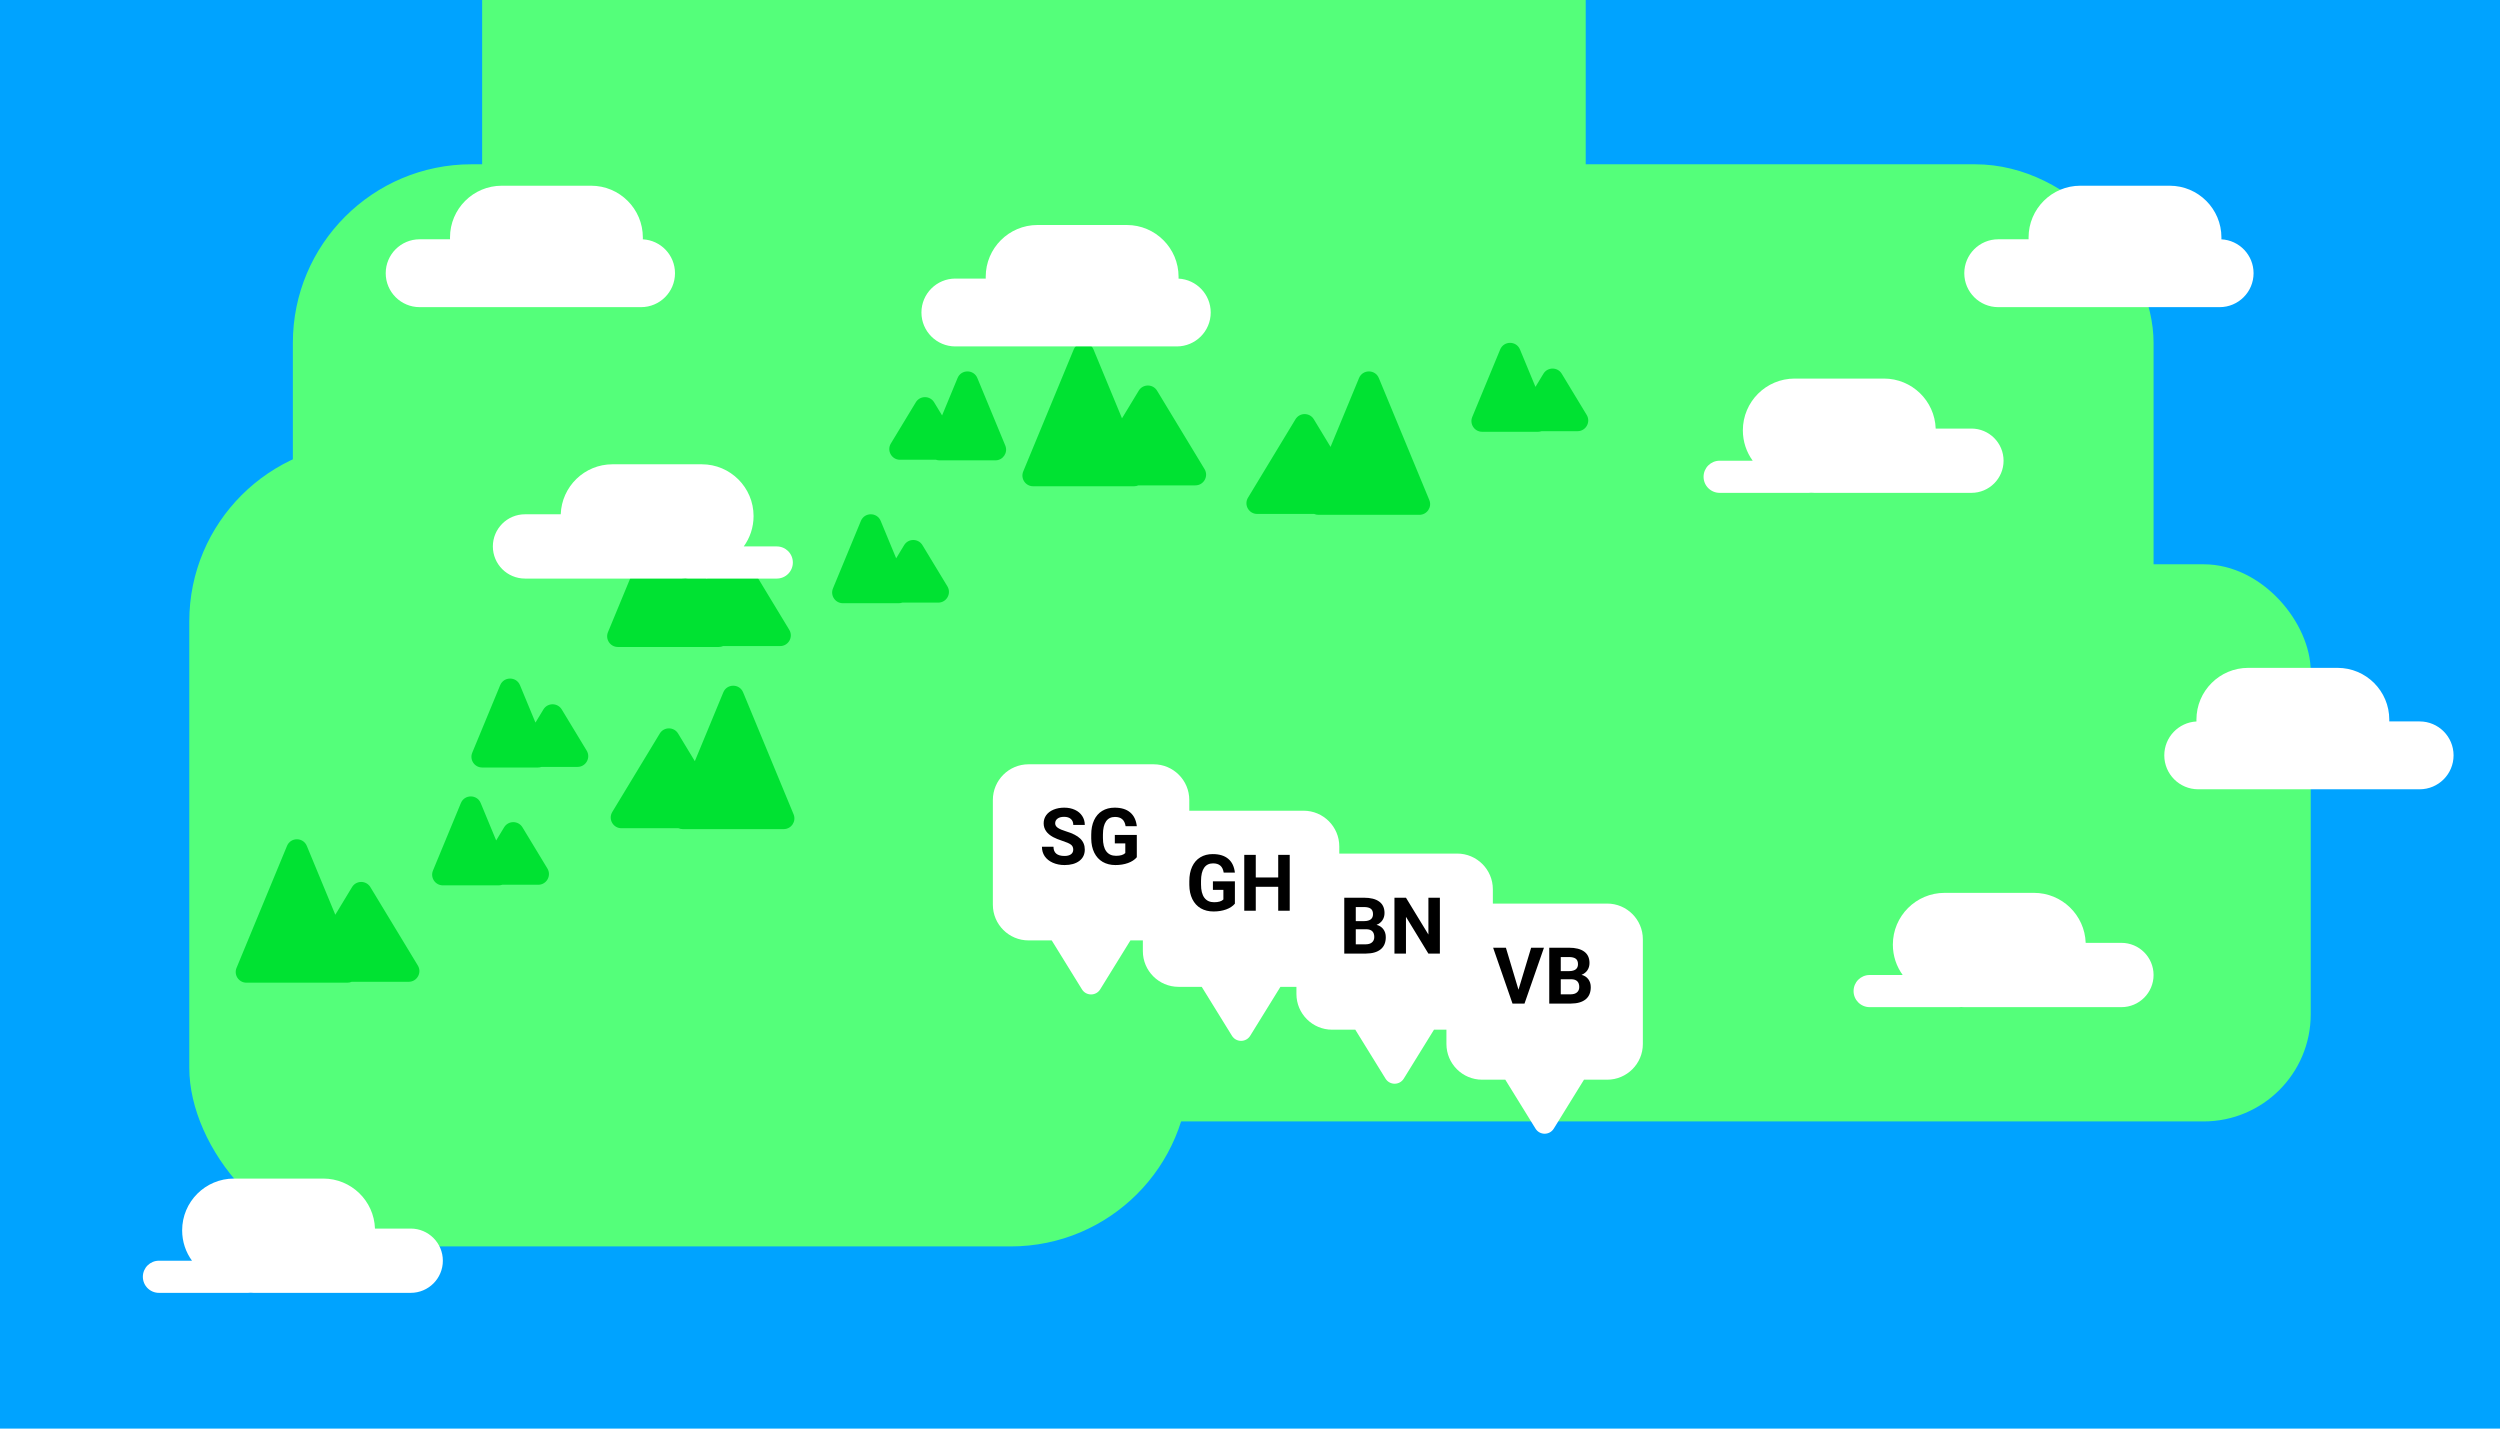 <svg width="700" height="400" viewBox="0 0 700 400" fill="none" xmlns="http://www.w3.org/2000/svg">
<g clip-path="url(#clip0_6_2)">
<rect width="700" height="400" fill="#00A3FF"/>
<g filter="url(#filter0_d_6_2)">
<rect x="82" y="42" width="521" height="168" rx="50" fill="#54FF7A"/>
<rect x="135" y="-25" width="309" height="100" rx="20" fill="#54FF7A"/>
<rect x="53" y="120" width="280" height="225" rx="50" fill="#54FF7A"/>
<rect x="280" y="154" width="367" height="156" rx="30" fill="#54FF7A"/>
</g>
<path fill-rule="evenodd" clip-rule="evenodd" d="M85.907 236.853C84.885 234.382 81.385 234.382 80.363 236.853L66.231 271.006C65.414 272.982 66.865 275.153 69.003 275.153H97.266C97.701 275.153 98.108 275.063 98.473 274.903H114.431C116.768 274.903 118.207 272.349 116.997 270.35L103.701 248.391C102.533 246.463 99.736 246.463 98.569 248.391L93.883 256.13L85.907 236.853Z" fill="#00E232"/>
<path fill-rule="evenodd" clip-rule="evenodd" d="M134.595 224.853C133.573 222.382 130.073 222.382 129.051 224.853L121.231 243.753C120.414 245.728 121.866 247.9 124.003 247.9H139.643C139.994 247.9 140.327 247.841 140.634 247.734H150.706C153.043 247.734 154.483 245.18 153.272 243.18L146.288 231.646C145.12 229.718 142.323 229.718 141.155 231.646L138.928 235.324L134.595 224.853Z" fill="#00E232"/>
<path fill-rule="evenodd" clip-rule="evenodd" d="M202.529 193.853C203.551 191.382 207.05 191.382 208.073 193.853L222.204 228.006C223.022 229.982 221.57 232.153 219.432 232.153H191.169C190.734 232.153 190.327 232.063 189.962 231.903H174.005C171.667 231.903 170.228 229.349 171.439 227.35L184.734 205.391C185.902 203.463 188.699 203.463 189.867 205.391L194.552 213.13L202.529 193.853Z" fill="#00E232"/>
<path fill-rule="evenodd" clip-rule="evenodd" d="M145.595 191.853C144.573 189.382 141.073 189.382 140.051 191.853L132.231 210.753C131.414 212.728 132.866 214.9 135.003 214.9H150.643C150.994 214.9 151.327 214.841 151.634 214.734H161.706C164.043 214.734 165.483 212.18 164.272 210.18L157.288 198.646C156.12 196.718 153.323 196.718 152.155 198.646L149.928 202.324L145.595 191.853Z" fill="#00E232"/>
<path fill-rule="evenodd" clip-rule="evenodd" d="M189.907 142.853C188.884 140.382 185.385 140.382 184.363 142.853L170.231 177.006C169.414 178.982 170.866 181.153 173.003 181.153H201.266C201.701 181.153 202.108 181.063 202.473 180.903H218.431C220.768 180.903 222.207 178.349 220.997 176.35L207.701 154.391C206.533 152.463 203.736 152.463 202.568 154.391L197.883 162.13L189.907 142.853Z" fill="#00E232"/>
<path fill-rule="evenodd" clip-rule="evenodd" d="M246.595 145.853C245.573 143.382 242.073 143.382 241.051 145.853L233.231 164.753C232.414 166.728 233.866 168.9 236.003 168.9H251.643C251.994 168.9 252.327 168.841 252.634 168.734H262.706C265.043 168.734 266.483 166.18 265.272 164.18L258.288 152.646C257.12 150.718 254.323 150.718 253.155 152.646L250.928 156.324L246.595 145.853Z" fill="#00E232"/>
<path fill-rule="evenodd" clip-rule="evenodd" d="M306.182 97.853C305.16 95.382 301.66 95.382 300.638 97.853L286.506 132.006C285.689 133.982 287.141 136.153 289.278 136.153H317.542C317.977 136.153 318.383 136.063 318.748 135.903H334.706C337.043 135.903 338.483 133.349 337.272 131.35L323.976 109.391C322.809 107.463 320.011 107.463 318.844 109.391L314.158 117.13L306.182 97.853Z" fill="#00E232"/>
<path fill-rule="evenodd" clip-rule="evenodd" d="M380.529 105.853C381.551 103.382 385.05 103.382 386.073 105.853L400.204 140.006C401.022 141.982 399.57 144.153 397.432 144.153H369.169C368.734 144.153 368.327 144.063 367.962 143.903H352.005C349.667 143.903 348.228 141.349 349.439 139.35L362.734 117.391C363.902 115.463 366.699 115.463 367.867 117.391L372.552 125.13L380.529 105.853Z" fill="#00E232"/>
<path fill-rule="evenodd" clip-rule="evenodd" d="M268.116 105.853C269.138 103.382 272.637 103.382 273.66 105.853L281.48 124.753C282.297 126.728 280.845 128.9 278.708 128.9H263.068C262.716 128.9 262.384 128.841 262.077 128.734H252.005C249.667 128.734 248.228 126.18 249.439 124.18L256.423 112.646C257.59 110.718 260.388 110.718 261.555 112.646L263.783 116.324L268.116 105.853Z" fill="#00E232"/>
<path fill-rule="evenodd" clip-rule="evenodd" d="M425.595 97.853C424.573 95.382 421.073 95.382 420.051 97.853L412.231 116.753C411.414 118.728 412.866 120.9 415.003 120.9H430.643C430.994 120.9 431.327 120.841 431.634 120.734H441.706C444.043 120.734 445.483 118.18 444.272 116.18L437.288 104.646C436.12 102.718 433.323 102.718 432.155 104.646L429.928 108.324L425.595 97.853Z" fill="#00E232"/>
<g filter="url(#filter1_d_6_2)">
<path fill-rule="evenodd" clip-rule="evenodd" d="M140.5 51C132.492 51 126 57.492 126 65.5C126 65.667 126.003 65.834 126.008 66H117.5C112.253 66 108 70.253 108 75.5C108 80.747 112.253 85 117.5 85H179.5C184.747 85 189 80.747 189 75.5C189 70.418 185.01 66.268 179.991 66.013C179.997 65.842 180 65.671 180 65.5C180 57.492 173.508 51 165.5 51H140.5Z" fill="white"/>
</g>
<g filter="url(#filter2_d_6_2)">
<path fill-rule="evenodd" clip-rule="evenodd" d="M290.5 62C282.492 62 276 68.492 276 76.5C276 76.667 276.003 76.834 276.008 77H267.5C262.253 77 258 81.253 258 86.5C258 91.747 262.253 96 267.5 96H329.5C334.747 96 339 91.747 339 86.5C339 81.418 335.01 77.268 329.991 77.013C329.997 76.842 330 76.671 330 76.5C330 68.492 323.508 62 315.5 62H290.5Z" fill="white"/>
</g>
<g filter="url(#filter3_d_6_2)">
<path fill-rule="evenodd" clip-rule="evenodd" d="M582.5 51C574.492 51 568 57.492 568 65.5C568 65.667 568.003 65.834 568.008 66H559.5C554.253 66 550 70.253 550 75.5C550 80.747 554.253 85 559.5 85H621.5C626.747 85 631 80.747 631 75.5C631 70.418 627.01 66.268 621.991 66.013C621.997 65.842 622 65.671 622 65.5C622 57.492 615.508 51 607.5 51H582.5Z" fill="white"/>
</g>
<g filter="url(#filter4_d_6_2)">
<path fill-rule="evenodd" clip-rule="evenodd" d="M191.88 160.958C191.59 160.986 191.297 161 191 161H147C142.029 161 138 156.971 138 152C138 147.029 142.029 143 147 143H157.008C157.272 135.223 163.659 129 171.5 129H196.5C204.508 129 211 135.492 211 143.5C211 146.675 209.98 149.612 208.249 152H217.5C219.985 152 222 154.015 222 156.5C222 158.985 219.985 161 217.5 161H192.5C192.289 161 192.082 160.986 191.88 160.958Z" fill="white"/>
</g>
<g filter="url(#filter5_d_6_2)">
<path fill-rule="evenodd" clip-rule="evenodd" d="M654.5 186C662.508 186 669 192.492 669 200.5C669 200.667 668.997 200.834 668.992 201H677.5C682.747 201 687 205.253 687 210.5C687 215.747 682.747 220 677.5 220H615.5C610.253 220 606 215.747 606 210.5C606 205.418 609.99 201.268 615.009 201.012C615.003 200.842 615 200.672 615 200.5C615 192.492 621.492 186 629.5 186H654.5Z" fill="white"/>
</g>
<g filter="url(#filter6_d_6_2)">
<path fill-rule="evenodd" clip-rule="evenodd" d="M549.12 280.958C549.41 280.986 549.703 281 550 281H594C598.971 281 603 276.971 603 272C603 267.029 598.971 263 594 263H583.992C583.728 255.223 577.341 249 569.5 249H544.5C536.492 249 530 255.492 530 263.5C530 266.675 531.02 269.612 532.751 272H523.5C521.015 272 519 274.015 519 276.5C519 278.985 521.015 281 523.5 281H548.5C548.711 281 548.918 280.986 549.12 280.958Z" fill="white"/>
</g>
<g filter="url(#filter7_d_6_2)">
<path fill-rule="evenodd" clip-rule="evenodd" d="M507.12 136.958C507.41 136.986 507.703 137 508 137H552C556.971 137 561 132.971 561 128C561 123.029 556.971 119 552 119H541.992C541.728 111.223 535.341 105 527.5 105H502.5C494.492 105 488 111.492 488 119.5C488 122.675 489.02 125.612 490.751 128H481.5C479.015 128 477 130.015 477 132.5C477 134.985 479.015 137 481.5 137H506.5C506.711 137 506.918 136.986 507.12 136.958Z" fill="white"/>
</g>
<g filter="url(#filter8_d_6_2)">
<path fill-rule="evenodd" clip-rule="evenodd" d="M70.121 360.958C70.41 360.986 70.703 361 71 361H115C119.971 361 124 356.971 124 352C124 347.029 119.971 343 115 343H104.992C104.728 335.223 98.341 329 90.5 329H65.5C57.492 329 51 335.492 51 343.5C51 346.675 52.02 349.612 53.751 352H44.5C42.015 352 40 354.015 40 356.5C40 358.985 42.015 361 44.5 361H69.5C69.71 361 69.918 360.986 70.121 360.958Z" fill="white"/>
</g>
<g filter="url(#filter9_d_6_2)">
<path fill-rule="evenodd" clip-rule="evenodd" d="M288 210C282.477 210 278 214.477 278 220V249.315C278 254.838 282.477 259.315 288 259.315H294.483L302.948 273.02C304.12 274.918 306.88 274.918 308.053 273.02L316.517 259.315H323C328.523 259.315 333 254.838 333 249.315V220C333 214.477 328.523 210 323 210H288Z" fill="white"/>
</g>
<path d="M300.507 237.896C300.507 237.288 300.292 236.822 299.862 236.5C299.433 236.171 298.659 235.827 297.542 235.469C296.425 235.104 295.54 234.745 294.889 234.395C293.113 233.435 292.225 232.142 292.225 230.517C292.225 229.672 292.461 228.92 292.934 228.261C293.413 227.595 294.097 227.076 294.985 226.703C295.881 226.331 296.883 226.145 297.993 226.145C299.11 226.145 300.106 226.349 300.979 226.757C301.853 227.158 302.53 227.727 303.01 228.465C303.497 229.202 303.74 230.04 303.74 230.979H300.518C300.518 230.262 300.292 229.707 299.841 229.313C299.39 228.912 298.756 228.712 297.939 228.712C297.152 228.712 296.539 228.88 296.103 229.217C295.666 229.546 295.447 229.983 295.447 230.527C295.447 231.036 295.701 231.462 296.21 231.806C296.726 232.149 297.481 232.472 298.477 232.772C300.31 233.324 301.646 234.008 302.483 234.824C303.321 235.641 303.74 236.658 303.74 237.875C303.74 239.229 303.228 240.292 302.204 241.065C301.18 241.832 299.801 242.215 298.068 242.215C296.865 242.215 295.77 241.996 294.781 241.56C293.793 241.116 293.037 240.51 292.515 239.744C291.999 238.978 291.741 238.09 291.741 237.08H294.975C294.975 238.806 296.006 239.669 298.068 239.669C298.835 239.669 299.433 239.515 299.862 239.207C300.292 238.892 300.507 238.455 300.507 237.896ZM318.307 240.023C317.727 240.718 316.907 241.259 315.847 241.646C314.787 242.025 313.612 242.215 312.323 242.215C310.97 242.215 309.781 241.921 308.757 241.334C307.74 240.74 306.952 239.88 306.394 238.756C305.842 237.632 305.559 236.31 305.545 234.792V233.729C305.545 232.167 305.806 230.817 306.329 229.679C306.859 228.533 307.618 227.659 308.606 227.058C309.602 226.449 310.766 226.145 312.098 226.145C313.952 226.145 315.403 226.589 316.448 227.477C317.494 228.357 318.113 229.643 318.307 231.333H315.17C315.027 230.438 314.708 229.783 314.214 229.367C313.727 228.952 313.054 228.744 312.194 228.744C311.099 228.744 310.264 229.156 309.691 229.979C309.118 230.803 308.828 232.028 308.821 233.653V234.652C308.821 236.292 309.133 237.531 309.756 238.369C310.379 239.207 311.292 239.626 312.495 239.626C313.705 239.626 314.568 239.368 315.084 238.853V236.156H312.151V233.782H318.307V240.023Z" fill="black"/>
<g filter="url(#filter10_d_6_2)">
<path fill-rule="evenodd" clip-rule="evenodd" d="M330 223C324.477 223 320 227.477 320 233V262.315C320 267.838 324.477 272.315 330 272.315H336.483L344.948 286.02C346.12 287.918 348.88 287.918 350.053 286.02L358.517 272.315H365C370.523 272.315 375 267.838 375 262.315V233C375 227.477 370.523 223 365 223H330Z" fill="white"/>
</g>
<path d="M345.771 253.023C345.191 253.718 344.371 254.259 343.312 254.646C342.252 255.025 341.077 255.215 339.788 255.215C338.435 255.215 337.246 254.921 336.222 254.334C335.205 253.74 334.417 252.88 333.858 251.756C333.307 250.632 333.024 249.31 333.01 247.792V246.729C333.01 245.167 333.271 243.817 333.794 242.679C334.324 241.533 335.083 240.659 336.071 240.058C337.067 239.449 338.23 239.145 339.562 239.145C341.417 239.145 342.868 239.589 343.913 240.477C344.959 241.357 345.578 242.643 345.771 244.333H342.635C342.492 243.438 342.173 242.783 341.679 242.367C341.192 241.952 340.519 241.744 339.659 241.744C338.563 241.744 337.729 242.156 337.156 242.979C336.583 243.803 336.293 245.028 336.286 246.653V247.652C336.286 249.292 336.598 250.531 337.221 251.369C337.844 252.207 338.757 252.626 339.96 252.626C341.17 252.626 342.033 252.368 342.549 251.853V249.156H339.616V246.782H345.771V253.023ZM361.122 255H357.899V248.297H351.615V255H348.393V239.359H351.615V245.697H357.899V239.359H361.122V255Z" fill="black"/>
<g filter="url(#filter11_d_6_2)">
<path fill-rule="evenodd" clip-rule="evenodd" d="M373 235C367.477 235 363 239.477 363 245V274.315C363 279.838 367.477 284.315 373 284.315H379.483L387.948 298.02C389.12 299.918 391.88 299.918 393.053 298.02L401.517 284.315H408C413.523 284.315 418 279.838 418 274.315V245C418 239.477 413.523 235 408 235H373Z" fill="white"/>
</g>
<path d="M376.396 267V251.359H381.875C383.773 251.359 385.212 251.725 386.193 252.455C387.174 253.178 387.665 254.242 387.665 255.646C387.665 256.412 387.468 257.089 387.074 257.676C386.68 258.256 386.132 258.682 385.431 258.954C386.233 259.155 386.863 259.559 387.321 260.168C387.787 260.777 388.02 261.521 388.02 262.402C388.02 263.906 387.54 265.045 386.58 265.818C385.62 266.592 384.253 266.986 382.477 267H376.396ZM379.619 260.189V264.411H382.38C383.139 264.411 383.73 264.232 384.152 263.874C384.582 263.509 384.797 263.007 384.797 262.37C384.797 260.938 384.056 260.211 382.573 260.189H379.619ZM379.619 257.912H382.004C383.63 257.883 384.442 257.235 384.442 255.968C384.442 255.259 384.235 254.75 383.819 254.442C383.411 254.127 382.763 253.97 381.875 253.97H379.619V257.912ZM403.166 267H399.943L393.67 256.709V267H390.447V251.359H393.67L399.954 261.672V251.359H403.166V267Z" fill="black"/>
<g filter="url(#filter12_d_6_2)">
<path fill-rule="evenodd" clip-rule="evenodd" d="M415 249C409.477 249 405 253.477 405 259V288.315C405 293.838 409.477 298.315 415 298.315H421.483L429.948 312.02C431.12 313.918 433.88 313.918 435.053 312.02L443.517 298.315H450C455.523 298.315 460 293.838 460 288.315V259C460 253.477 455.523 249 450 249H415Z" fill="white"/>
</g>
<path d="M425.176 277.122L428.721 265.359H432.309L426.862 281H423.5L418.075 265.359H421.652L425.176 277.122ZM433.791 281V265.359H439.27C441.167 265.359 442.607 265.725 443.588 266.455C444.569 267.178 445.06 268.242 445.06 269.646C445.06 270.412 444.863 271.089 444.469 271.676C444.075 272.256 443.527 272.682 442.825 272.954C443.627 273.155 444.257 273.559 444.716 274.168C445.181 274.777 445.414 275.521 445.414 276.402C445.414 277.906 444.934 279.045 443.975 279.818C443.015 280.592 441.647 280.986 439.871 281H433.791ZM437.014 274.189V278.411H439.774C440.534 278.411 441.124 278.232 441.547 277.874C441.977 277.509 442.191 277.007 442.191 276.37C442.191 274.938 441.45 274.211 439.968 274.189H437.014ZM437.014 271.912H439.398C441.024 271.883 441.837 271.235 441.837 269.968C441.837 269.259 441.629 268.75 441.214 268.442C440.806 268.127 440.158 267.97 439.27 267.97H437.014V271.912Z" fill="black"/>
</g>
<defs>
<filter id="filter0_d_6_2" x="49" y="-25" width="602" height="378" filterUnits="userSpaceOnUse" color-interpolation-filters="sRGB">
<feFlood flood-opacity="0" result="BackgroundImageFix"/>
<feColorMatrix in="SourceAlpha" type="matrix" values="0 0 0 0 0 0 0 0 0 0 0 0 0 0 0 0 0 0 127 0" result="hardAlpha"/>
<feOffset dy="4"/>
<feGaussianBlur stdDeviation="2"/>
<feComposite in2="hardAlpha" operator="out"/>
<feColorMatrix type="matrix" values="0 0 0 0 0 0 0 0 0 0 0 0 0 0 0 0 0 0 0.25 0"/>
<feBlend mode="normal" in2="BackgroundImageFix" result="effect1_dropShadow_6_2"/>
<feBlend mode="normal" in="SourceGraphic" in2="effect1_dropShadow_6_2" result="shape"/>
</filter>
<filter id="filter1_d_6_2" x="104" y="48" width="89" height="42" filterUnits="userSpaceOnUse" color-interpolation-filters="sRGB">
<feFlood flood-opacity="0" result="BackgroundImageFix"/>
<feColorMatrix in="SourceAlpha" type="matrix" values="0 0 0 0 0 0 0 0 0 0 0 0 0 0 0 0 0 0 127 0" result="hardAlpha"/>
<feOffset dy="1"/>
<feGaussianBlur stdDeviation="2"/>
<feComposite in2="hardAlpha" operator="out"/>
<feColorMatrix type="matrix" values="0 0 0 0 0 0 0 0 0 0 0 0 0 0 0 0 0 0 0.25 0"/>
<feBlend mode="normal" in2="BackgroundImageFix" result="effect1_dropShadow_6_2"/>
<feBlend mode="normal" in="SourceGraphic" in2="effect1_dropShadow_6_2" result="shape"/>
</filter>
<filter id="filter2_d_6_2" x="254" y="59" width="89" height="42" filterUnits="userSpaceOnUse" color-interpolation-filters="sRGB">
<feFlood flood-opacity="0" result="BackgroundImageFix"/>
<feColorMatrix in="SourceAlpha" type="matrix" values="0 0 0 0 0 0 0 0 0 0 0 0 0 0 0 0 0 0 127 0" result="hardAlpha"/>
<feOffset dy="1"/>
<feGaussianBlur stdDeviation="2"/>
<feComposite in2="hardAlpha" operator="out"/>
<feColorMatrix type="matrix" values="0 0 0 0 0 0 0 0 0 0 0 0 0 0 0 0 0 0 0.25 0"/>
<feBlend mode="normal" in2="BackgroundImageFix" result="effect1_dropShadow_6_2"/>
<feBlend mode="normal" in="SourceGraphic" in2="effect1_dropShadow_6_2" result="shape"/>
</filter>
<filter id="filter3_d_6_2" x="546" y="48" width="89" height="42" filterUnits="userSpaceOnUse" color-interpolation-filters="sRGB">
<feFlood flood-opacity="0" result="BackgroundImageFix"/>
<feColorMatrix in="SourceAlpha" type="matrix" values="0 0 0 0 0 0 0 0 0 0 0 0 0 0 0 0 0 0 127 0" result="hardAlpha"/>
<feOffset dy="1"/>
<feGaussianBlur stdDeviation="2"/>
<feComposite in2="hardAlpha" operator="out"/>
<feColorMatrix type="matrix" values="0 0 0 0 0 0 0 0 0 0 0 0 0 0 0 0 0 0 0.25 0"/>
<feBlend mode="normal" in2="BackgroundImageFix" result="effect1_dropShadow_6_2"/>
<feBlend mode="normal" in="SourceGraphic" in2="effect1_dropShadow_6_2" result="shape"/>
</filter>
<filter id="filter4_d_6_2" x="134" y="126" width="92" height="40" filterUnits="userSpaceOnUse" color-interpolation-filters="sRGB">
<feFlood flood-opacity="0" result="BackgroundImageFix"/>
<feColorMatrix in="SourceAlpha" type="matrix" values="0 0 0 0 0 0 0 0 0 0 0 0 0 0 0 0 0 0 127 0" result="hardAlpha"/>
<feOffset dy="1"/>
<feGaussianBlur stdDeviation="2"/>
<feComposite in2="hardAlpha" operator="out"/>
<feColorMatrix type="matrix" values="0 0 0 0 0 0 0 0 0 0 0 0 0 0 0 0 0 0 0.25 0"/>
<feBlend mode="normal" in2="BackgroundImageFix" result="effect1_dropShadow_6_2"/>
<feBlend mode="normal" in="SourceGraphic" in2="effect1_dropShadow_6_2" result="shape"/>
</filter>
<filter id="filter5_d_6_2" x="602" y="183" width="89" height="42" filterUnits="userSpaceOnUse" color-interpolation-filters="sRGB">
<feFlood flood-opacity="0" result="BackgroundImageFix"/>
<feColorMatrix in="SourceAlpha" type="matrix" values="0 0 0 0 0 0 0 0 0 0 0 0 0 0 0 0 0 0 127 0" result="hardAlpha"/>
<feOffset dy="1"/>
<feGaussianBlur stdDeviation="2"/>
<feComposite in2="hardAlpha" operator="out"/>
<feColorMatrix type="matrix" values="0 0 0 0 0 0 0 0 0 0 0 0 0 0 0 0 0 0 0.25 0"/>
<feBlend mode="normal" in2="BackgroundImageFix" result="effect1_dropShadow_6_2"/>
<feBlend mode="normal" in="SourceGraphic" in2="effect1_dropShadow_6_2" result="shape"/>
</filter>
<filter id="filter6_d_6_2" x="515" y="246" width="92" height="40" filterUnits="userSpaceOnUse" color-interpolation-filters="sRGB">
<feFlood flood-opacity="0" result="BackgroundImageFix"/>
<feColorMatrix in="SourceAlpha" type="matrix" values="0 0 0 0 0 0 0 0 0 0 0 0 0 0 0 0 0 0 127 0" result="hardAlpha"/>
<feOffset dy="1"/>
<feGaussianBlur stdDeviation="2"/>
<feComposite in2="hardAlpha" operator="out"/>
<feColorMatrix type="matrix" values="0 0 0 0 0 0 0 0 0 0 0 0 0 0 0 0 0 0 0.25 0"/>
<feBlend mode="normal" in2="BackgroundImageFix" result="effect1_dropShadow_6_2"/>
<feBlend mode="normal" in="SourceGraphic" in2="effect1_dropShadow_6_2" result="shape"/>
</filter>
<filter id="filter7_d_6_2" x="473" y="102" width="92" height="40" filterUnits="userSpaceOnUse" color-interpolation-filters="sRGB">
<feFlood flood-opacity="0" result="BackgroundImageFix"/>
<feColorMatrix in="SourceAlpha" type="matrix" values="0 0 0 0 0 0 0 0 0 0 0 0 0 0 0 0 0 0 127 0" result="hardAlpha"/>
<feOffset dy="1"/>
<feGaussianBlur stdDeviation="2"/>
<feComposite in2="hardAlpha" operator="out"/>
<feColorMatrix type="matrix" values="0 0 0 0 0 0 0 0 0 0 0 0 0 0 0 0 0 0 0.25 0"/>
<feBlend mode="normal" in2="BackgroundImageFix" result="effect1_dropShadow_6_2"/>
<feBlend mode="normal" in="SourceGraphic" in2="effect1_dropShadow_6_2" result="shape"/>
</filter>
<filter id="filter8_d_6_2" x="36" y="326" width="92" height="40" filterUnits="userSpaceOnUse" color-interpolation-filters="sRGB">
<feFlood flood-opacity="0" result="BackgroundImageFix"/>
<feColorMatrix in="SourceAlpha" type="matrix" values="0 0 0 0 0 0 0 0 0 0 0 0 0 0 0 0 0 0 127 0" result="hardAlpha"/>
<feOffset dy="1"/>
<feGaussianBlur stdDeviation="2"/>
<feComposite in2="hardAlpha" operator="out"/>
<feColorMatrix type="matrix" values="0 0 0 0 0 0 0 0 0 0 0 0 0 0 0 0 0 0 0.25 0"/>
<feBlend mode="normal" in2="BackgroundImageFix" result="effect1_dropShadow_6_2"/>
<feBlend mode="normal" in="SourceGraphic" in2="effect1_dropShadow_6_2" result="shape"/>
</filter>
<filter id="filter9_d_6_2" x="274" y="210" width="63" height="72.443" filterUnits="userSpaceOnUse" color-interpolation-filters="sRGB">
<feFlood flood-opacity="0" result="BackgroundImageFix"/>
<feColorMatrix in="SourceAlpha" type="matrix" values="0 0 0 0 0 0 0 0 0 0 0 0 0 0 0 0 0 0 127 0" result="hardAlpha"/>
<feOffset dy="4"/>
<feGaussianBlur stdDeviation="2"/>
<feComposite in2="hardAlpha" operator="out"/>
<feColorMatrix type="matrix" values="0 0 0 0 0 0 0 0 0 0 0 0 0 0 0 0 0 0 0.25 0"/>
<feBlend mode="normal" in2="BackgroundImageFix" result="effect1_dropShadow_6_2"/>
<feBlend mode="normal" in="SourceGraphic" in2="effect1_dropShadow_6_2" result="shape"/>
</filter>
<filter id="filter10_d_6_2" x="316" y="223" width="63" height="72.443" filterUnits="userSpaceOnUse" color-interpolation-filters="sRGB">
<feFlood flood-opacity="0" result="BackgroundImageFix"/>
<feColorMatrix in="SourceAlpha" type="matrix" values="0 0 0 0 0 0 0 0 0 0 0 0 0 0 0 0 0 0 127 0" result="hardAlpha"/>
<feOffset dy="4"/>
<feGaussianBlur stdDeviation="2"/>
<feComposite in2="hardAlpha" operator="out"/>
<feColorMatrix type="matrix" values="0 0 0 0 0 0 0 0 0 0 0 0 0 0 0 0 0 0 0.25 0"/>
<feBlend mode="normal" in2="BackgroundImageFix" result="effect1_dropShadow_6_2"/>
<feBlend mode="normal" in="SourceGraphic" in2="effect1_dropShadow_6_2" result="shape"/>
</filter>
<filter id="filter11_d_6_2" x="359" y="235" width="63" height="72.443" filterUnits="userSpaceOnUse" color-interpolation-filters="sRGB">
<feFlood flood-opacity="0" result="BackgroundImageFix"/>
<feColorMatrix in="SourceAlpha" type="matrix" values="0 0 0 0 0 0 0 0 0 0 0 0 0 0 0 0 0 0 127 0" result="hardAlpha"/>
<feOffset dy="4"/>
<feGaussianBlur stdDeviation="2"/>
<feComposite in2="hardAlpha" operator="out"/>
<feColorMatrix type="matrix" values="0 0 0 0 0 0 0 0 0 0 0 0 0 0 0 0 0 0 0.25 0"/>
<feBlend mode="normal" in2="BackgroundImageFix" result="effect1_dropShadow_6_2"/>
<feBlend mode="normal" in="SourceGraphic" in2="effect1_dropShadow_6_2" result="shape"/>
</filter>
<filter id="filter12_d_6_2" x="401" y="249" width="63" height="72.443" filterUnits="userSpaceOnUse" color-interpolation-filters="sRGB">
<feFlood flood-opacity="0" result="BackgroundImageFix"/>
<feColorMatrix in="SourceAlpha" type="matrix" values="0 0 0 0 0 0 0 0 0 0 0 0 0 0 0 0 0 0 127 0" result="hardAlpha"/>
<feOffset dy="4"/>
<feGaussianBlur stdDeviation="2"/>
<feComposite in2="hardAlpha" operator="out"/>
<feColorMatrix type="matrix" values="0 0 0 0 0 0 0 0 0 0 0 0 0 0 0 0 0 0 0.25 0"/>
<feBlend mode="normal" in2="BackgroundImageFix" result="effect1_dropShadow_6_2"/>
<feBlend mode="normal" in="SourceGraphic" in2="effect1_dropShadow_6_2" result="shape"/>
</filter>
<clipPath id="clip0_6_2">
<rect width="700" height="400" fill="white"/>
</clipPath>
</defs>
</svg>
